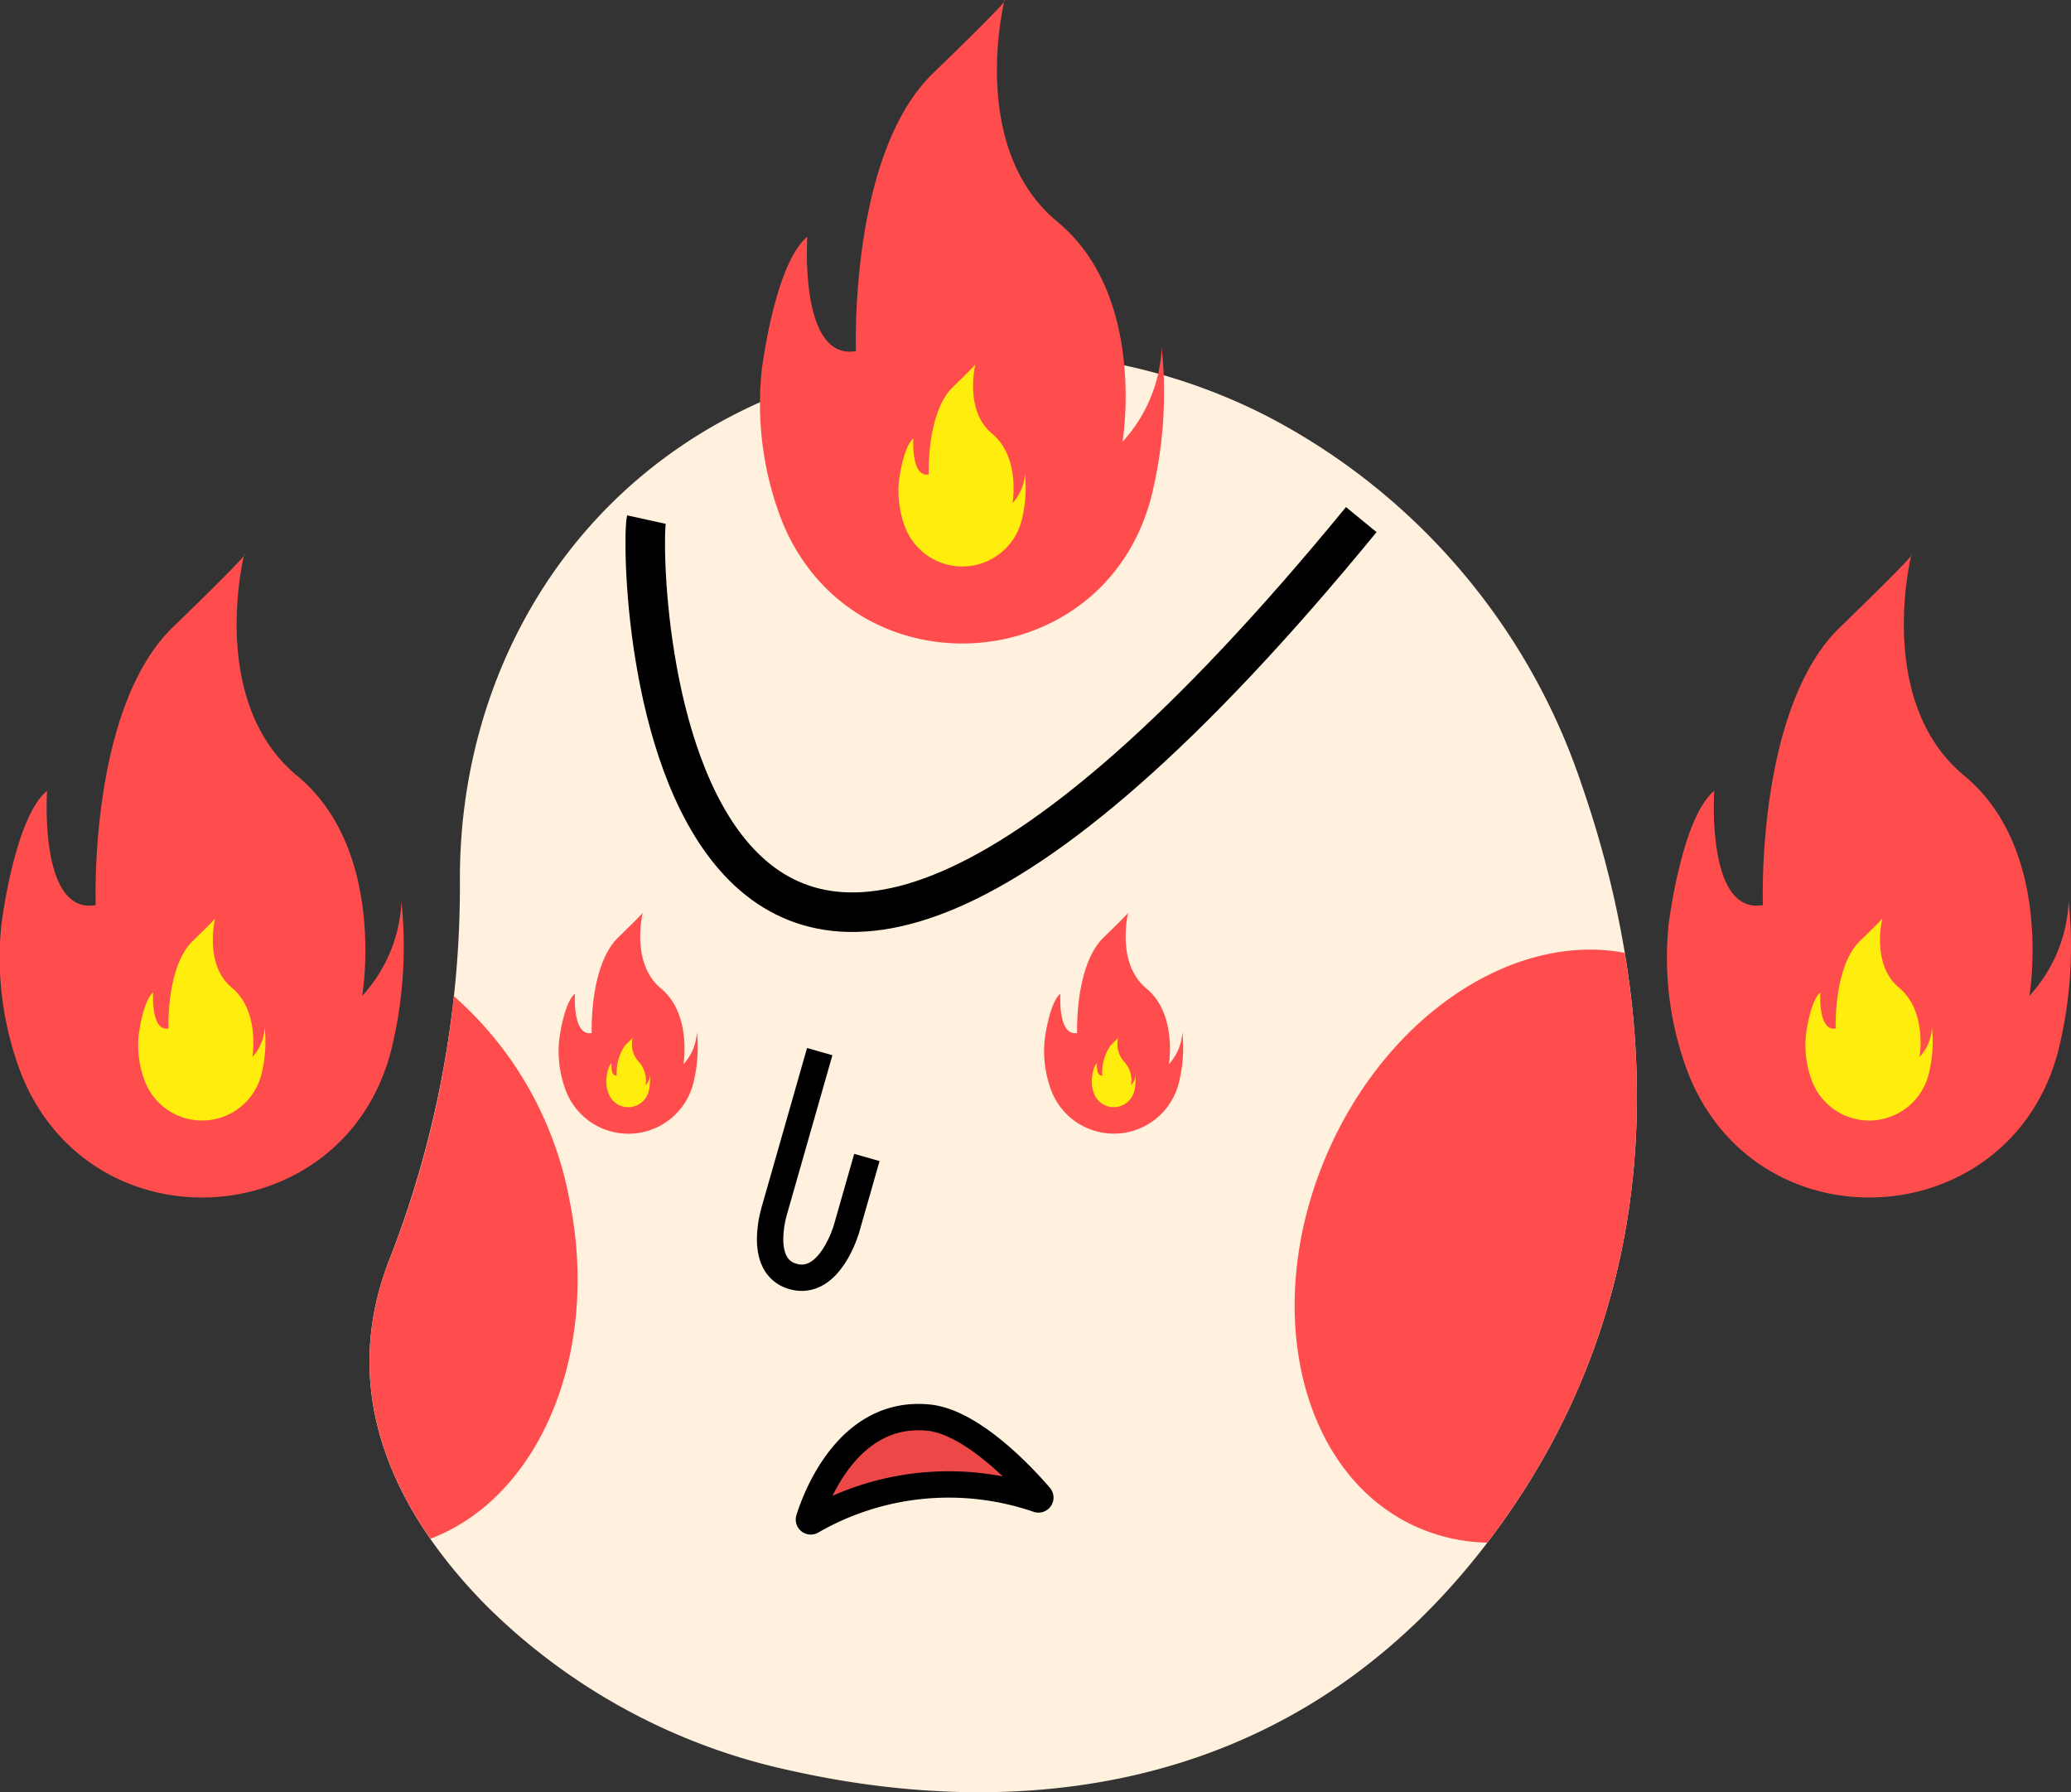 <svg xmlns="http://www.w3.org/2000/svg" width="157.169" height="136" viewBox="0 0 157.169 136">
  <rect x="0" y="0" width="157.169" height="136" fill="#333333" stroke="none"/>
  <g id="PK頭" transform="translate(-2192.691 -3558)">
    <path id="路径_1915" data-name="路径 1915" d="M2227.594,3624.848c-.1-19.451,12.982-37.859,37.193-39.939a44.258,44.258,0,0,1,24.035,4.657,49.013,49.013,0,0,1,23.888,27.938c4.782,13.766,8.688,36.8-7.128,57.538-16.258,21.316-39.215,20.382-52.869,17.319a46.641,46.641,0,0,1-23.1-12.505c-6.175-6.255-11.681-15.468-7.31-26.436A77.922,77.922,0,0,0,2227.594,3624.848Z" fill="#fff1de"/>
    <path id="路径_1916" data-name="路径 1916" d="M2241.749,3597.429c-.63,2.847.491,65.587,54.249,0" fill="none" stroke="#000" stroke-miterlimit="10" stroke-width="3"/>
    <circle id="椭圆_39" data-name="椭圆 39" cx="2.807" cy="2.807" r="2.807" transform="translate(2238.135 3633.537)"/>
    <circle id="椭圆_40" data-name="椭圆 40" cx="2.807" cy="2.807" r="2.807" transform="translate(2274.98 3633.537)"/>
    <path id="路径_1917" data-name="路径 1917" d="M2305.582,3675.042c11.591-15.2,12.585-31.624,10.409-44.737-8.381-1.582-17.993,4.664-22.577,15.225-5.123,11.8-2.023,24.521,6.923,28.4a13.787,13.787,0,0,0,5.228,1.129Z" fill="#ff4c4c"/>
    <path id="路径_1918" data-name="路径 1918" d="M2235.9,3649.015a27.205,27.205,0,0,0-8.767-15.429,75.677,75.677,0,0,1-4.827,19.834c-3.3,8.292-.96,15.579,3.047,21.345C2233.627,3671.635,2238.291,3660.675,2235.9,3649.015Z" fill="#ff4c4c"/>
    <path id="路径_1919" data-name="路径 1919" d="M2264.787,3584.909s-8.4,5.36-10.9,10.842,14.666,3.2,14.666,3.2,4.672-14.491,9.237-13.273C2277.786,3585.676,2269.584,3584.256,2264.787,3584.909Z"/>
    <path id="路径_1920" data-name="路径 1920" d="M2254.9,3637.8l-3.4,11.91s-1.433,4.353,1.368,5.153,4.059-3.6,4.059-3.6l1.552-5.431" fill="none" stroke="#000" stroke-miterlimit="10" stroke-width="2"/>
    <path id="路径_1921" data-name="路径 1921" d="M2254.295,3673.426a.14.14,0,0,1-.208-.161c.51-1.626,2.982-8.294,9.069-7.693,3.35.331,7.269,4.6,8.448,5.971a.142.142,0,0,1-.147.233A20.811,20.811,0,0,0,2254.295,3673.426Z" fill="#ed4848" stroke="#000" stroke-miterlimit="10" stroke-width="2"/>
    <path id="路径_1922" data-name="路径 1922" d="M2235.656,3640.823a8.468,8.468,0,0,1-.529-3.911s.336-2.8,1.2-3.508c0,0-.222,3.247,1.269,2.986,0,0-.187-5.128,2.014-7.257s1.866-1.905,1.866-1.905-.97,3.844,1.381,5.784,1.7,5.747,1.7,5.747a3.9,3.9,0,0,0,1.024-2.463,11.267,11.267,0,0,1-.276,3.913A5.083,5.083,0,0,1,2235.656,3640.823Z" fill="#ff4c4c"/>
    <path id="路径_1923" data-name="路径 1923" d="M2238.882,3641.006a2.675,2.675,0,0,1-.166-1.231s.106-.881.376-1.1c0,0-.07,1.023.4.94a3.675,3.675,0,0,1,.634-2.284c.693-.671.587-.6.587-.6a1.961,1.961,0,0,0,.435,1.821,2.112,2.112,0,0,1,.535,1.809,1.226,1.226,0,0,0,.323-.775,3.566,3.566,0,0,1-.087,1.232A1.6,1.6,0,0,1,2238.882,3641.006Z" fill="#ffed0d"/>
    <path id="路径_1924" data-name="路径 1924" d="M2272.5,3640.823a8.468,8.468,0,0,1-.529-3.911s.336-2.8,1.194-3.508c0,0-.221,3.247,1.27,2.986,0,0-.187-5.128,2.014-7.257s1.866-1.905,1.866-1.905-.97,3.844,1.381,5.784,1.7,5.747,1.7,5.747a3.9,3.9,0,0,0,1.024-2.463,11.267,11.267,0,0,1-.276,3.913A5.083,5.083,0,0,1,2272.5,3640.823Z" fill="#ff4c4c"/>
    <path id="路径_1925" data-name="路径 1925" d="M2275.727,3641.006a2.662,2.662,0,0,1-.166-1.231s.1-.881.376-1.1c0,0-.07,1.023.4.94a3.668,3.668,0,0,1,.634-2.284c.693-.671.587-.6.587-.6a1.961,1.961,0,0,0,.435,1.821,2.112,2.112,0,0,1,.535,1.809,1.226,1.226,0,0,0,.323-.775,3.566,3.566,0,0,1-.087,1.232A1.6,1.6,0,0,1,2275.727,3641.006Z" fill="#ffed0d"/>
    <path id="路径_1926" data-name="路径 1926" d="M2252.027,3597.525a24.6,24.6,0,0,1-1.537-11.366s.976-8.132,3.47-10.193c0,0-.644,9.434,3.69,8.675,0,0-.545-14.9,5.853-21.086s5.422-5.535,5.422-5.535-2.82,11.169,4.012,16.808,4.939,16.7,4.939,16.7a11.327,11.327,0,0,0,2.977-7.157,32.794,32.794,0,0,1-.8,11.37C2276.424,3609.584,2257.392,3610.792,2252.027,3597.525Z" fill="#ff4c4c"/>
    <path id="路径_1927" data-name="路径 1927" d="M2261.4,3598.057a7.739,7.739,0,0,1-.484-3.579s.307-2.56,1.092-3.209c0,0-.2,2.97,1.162,2.731,0,0-.172-4.691,1.843-6.639s1.707-1.743,1.707-1.743-.888,3.517,1.263,5.292,1.555,5.258,1.555,5.258a3.567,3.567,0,0,0,.937-2.253,10.326,10.326,0,0,1-.252,3.58A4.65,4.65,0,0,1,2261.4,3598.057Z" fill="#ffed0d"/>
    <path id="路径_1928" data-name="路径 1928" d="M2194.33,3639.565a24.6,24.6,0,0,1-1.537-11.365s.976-8.133,3.47-10.193c0,0-.644,9.434,3.69,8.675,0,0-.545-14.9,5.853-21.086s5.421-5.536,5.421-5.536-2.819,11.169,4.013,16.808,4.939,16.7,4.939,16.7a11.325,11.325,0,0,0,2.977-7.156,32.79,32.79,0,0,1-.8,11.369C2218.727,3651.624,2199.7,3652.833,2194.33,3639.565Z" fill="#ff4c4c"/>
    <path id="路径_1929" data-name="路径 1929" d="M2203.705,3640.1a7.72,7.72,0,0,1-.484-3.578s.307-2.561,1.092-3.21c0,0-.2,2.971,1.162,2.732,0,0-.172-4.691,1.843-6.639s1.707-1.743,1.707-1.743-.888,3.516,1.263,5.292,1.555,5.258,1.555,5.258a3.568,3.568,0,0,0,.937-2.254,10.325,10.325,0,0,1-.252,3.58A4.65,4.65,0,0,1,2203.705,3640.1Z" fill="#ffed0d"/>
    <g id="组_792" data-name="组 792">
      <path id="路径_1930" data-name="路径 1930" d="M2320.856,3639.565a24.6,24.6,0,0,1-1.538-11.365s.976-8.133,3.47-10.193c0,0-.644,9.434,3.69,8.675,0,0-.545-14.9,5.853-21.086s5.422-5.536,5.422-5.536-2.82,11.169,4.012,16.808,4.939,16.7,4.939,16.7a11.326,11.326,0,0,0,2.977-7.156,32.768,32.768,0,0,1-.8,11.369C2345.253,3651.624,2326.22,3652.833,2320.856,3639.565Z" fill="#ff4c4c"/>
      <path id="路径_1931" data-name="路径 1931" d="M2330.23,3640.1a7.746,7.746,0,0,1-.484-3.578s.307-2.561,1.093-3.21c0,0-.2,2.971,1.161,2.732,0,0-.171-4.691,1.843-6.639s1.707-1.743,1.707-1.743-.888,3.516,1.263,5.292,1.556,5.258,1.556,5.258a3.568,3.568,0,0,0,.937-2.254,10.3,10.3,0,0,1-.253,3.58A4.65,4.65,0,0,1,2330.23,3640.1Z" fill="#ffed0d"/>
    </g>
  </g>
</svg>
